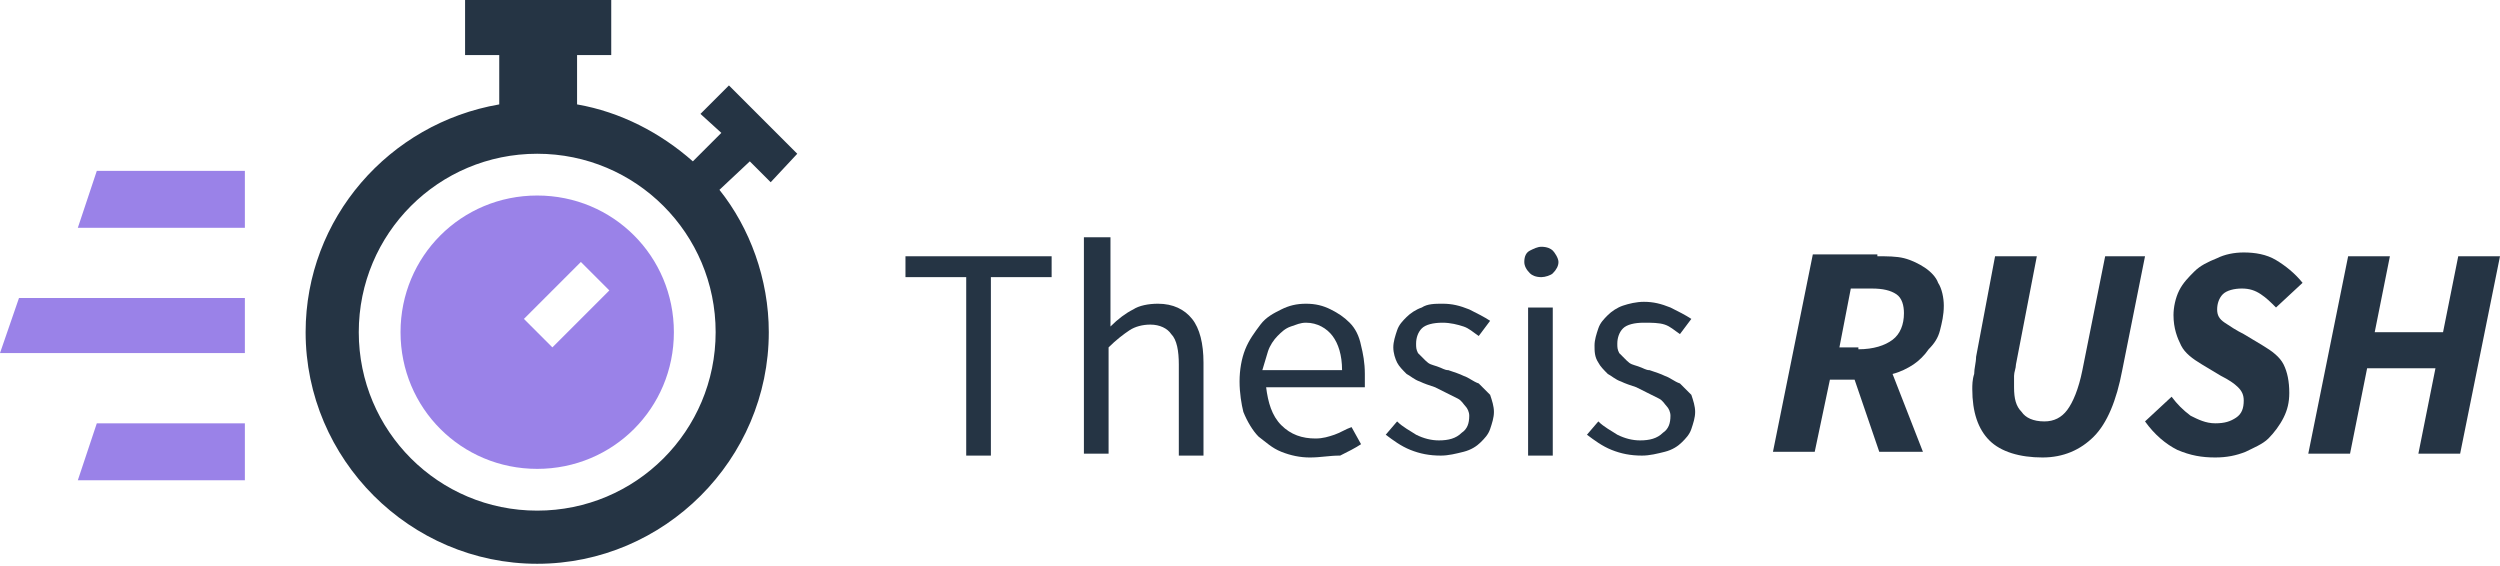 <?xml version="1.0" encoding="utf-8"?>
<!-- Generator: Adobe Illustrator 22.0.1, SVG Export Plug-In . SVG Version: 6.00 Build 0)  -->
<svg version="1.1" id="Слой_1" xmlns="http://www.w3.org/2000/svg" xmlns:xlink="http://www.w3.org/1999/xlink" x="0px" y="0px"
	 width="131.7px" height="29.8px" viewBox="0 0 131.7 29.8" style="enable-background:new 0 0 131.7 29.8;" xml:space="preserve">
<style type="text/css">
	.st0{fill:#253444;}
	.st1{fill:#9A82E8;}
</style>
<g>
	<path class="st0" d="M50.9,14.6h-3.2v-1.1h7.7v1.1h-3.2v9.4h-1.3V14.6z"/>
	<path class="st0" d="M57.2,12.5h1.3v3.1l0,1.6c0.4-0.4,0.8-0.7,1.2-0.9C60,16.1,60.5,16,61,16c0.8,0,1.4,0.3,1.8,0.8
		c0.4,0.5,0.6,1.3,0.6,2.3v4.9h-1.3v-4.8c0-0.7-0.1-1.3-0.4-1.6c-0.2-0.3-0.6-0.5-1.1-0.5c-0.4,0-0.8,0.1-1.1,0.3
		c-0.3,0.2-0.7,0.5-1.1,0.9v5.6h-1.3V12.5z"/>
	<path class="st0" d="M65.3,20.1c0-0.6,0.1-1.2,0.3-1.7c0.2-0.5,0.5-0.9,0.8-1.3c0.3-0.4,0.7-0.6,1.1-0.8s0.8-0.3,1.3-0.3
		c0.5,0,0.9,0.1,1.3,0.3c0.4,0.2,0.7,0.4,1,0.7c0.3,0.3,0.5,0.7,0.6,1.2c0.1,0.4,0.2,0.9,0.2,1.5c0,0.3,0,0.5,0,0.7h-5.2
		c0.1,0.8,0.3,1.5,0.8,2c0.5,0.5,1.1,0.7,1.8,0.7c0.4,0,0.7-0.1,1-0.2c0.3-0.1,0.6-0.3,0.9-0.4l0.5,0.9c-0.3,0.2-0.7,0.4-1.1,0.6
		C70,24,69.6,24.1,69,24.1c-0.5,0-1-0.1-1.5-0.3s-0.8-0.5-1.2-0.8c-0.3-0.3-0.6-0.8-0.8-1.3C65.4,21.3,65.3,20.7,65.3,20.1z
		 M70.7,19.5c0-0.8-0.2-1.4-0.5-1.8S69.4,17,68.8,17c-0.3,0-0.5,0.1-0.8,0.2c-0.3,0.1-0.5,0.3-0.7,0.5c-0.2,0.2-0.4,0.5-0.5,0.8
		c-0.1,0.3-0.2,0.7-0.3,1H70.7z"/>
	<path class="st0" d="M73.6,22.2c0.3,0.3,0.7,0.5,1,0.7c0.4,0.2,0.8,0.3,1.2,0.3c0.5,0,0.9-0.1,1.2-0.4c0.3-0.2,0.4-0.5,0.4-0.9
		c0-0.2-0.1-0.4-0.2-0.5c-0.1-0.1-0.2-0.3-0.4-0.4c-0.2-0.1-0.4-0.2-0.6-0.3c-0.2-0.1-0.4-0.2-0.6-0.3c-0.3-0.1-0.6-0.2-0.8-0.3
		c-0.3-0.1-0.5-0.3-0.7-0.4c-0.2-0.2-0.4-0.4-0.5-0.6c-0.1-0.2-0.2-0.5-0.2-0.8c0-0.3,0.1-0.6,0.2-0.9c0.1-0.3,0.3-0.5,0.5-0.7
		s0.5-0.4,0.8-0.5C75.2,16,75.6,16,76,16c0.5,0,0.9,0.1,1.4,0.3c0.4,0.2,0.8,0.4,1.1,0.6l-0.6,0.8c-0.3-0.2-0.5-0.4-0.8-0.5
		S76.4,17,76,17c-0.5,0-0.9,0.1-1.1,0.3c-0.2,0.2-0.3,0.5-0.3,0.8c0,0.2,0,0.3,0.1,0.5c0.1,0.1,0.2,0.2,0.4,0.4s0.3,0.2,0.6,0.3
		s0.4,0.2,0.6,0.2c0.3,0.1,0.6,0.2,0.8,0.3c0.3,0.1,0.5,0.3,0.8,0.4c0.2,0.2,0.4,0.4,0.6,0.6c0.1,0.3,0.2,0.6,0.2,0.9
		c0,0.3-0.1,0.6-0.2,0.9s-0.3,0.5-0.5,0.7s-0.5,0.4-0.9,0.5c-0.4,0.1-0.8,0.2-1.2,0.2c-0.6,0-1.1-0.1-1.6-0.3
		c-0.5-0.2-0.9-0.5-1.3-0.8L73.6,22.2z"/>
	<path class="st0" d="M81.2,14.6c-0.3,0-0.5-0.1-0.6-0.2c-0.2-0.2-0.3-0.4-0.3-0.6c0-0.3,0.1-0.5,0.3-0.6s0.4-0.2,0.6-0.2
		c0.3,0,0.5,0.1,0.6,0.2s0.3,0.4,0.3,0.6c0,0.2-0.1,0.4-0.3,0.6C81.7,14.5,81.4,14.6,81.2,14.6z M80.5,16.2h1.3v7.8h-1.3V16.2z"/>
	<path class="st0" d="M84.2,22.2c0.3,0.3,0.7,0.5,1,0.7c0.4,0.2,0.8,0.3,1.2,0.3c0.5,0,0.9-0.1,1.2-0.4c0.3-0.2,0.4-0.5,0.4-0.9
		c0-0.2-0.1-0.4-0.2-0.5c-0.1-0.1-0.2-0.3-0.4-0.4c-0.2-0.1-0.4-0.2-0.6-0.3c-0.2-0.1-0.4-0.2-0.6-0.3c-0.3-0.1-0.6-0.2-0.8-0.3
		c-0.3-0.1-0.5-0.3-0.7-0.4c-0.2-0.2-0.4-0.4-0.5-0.6C84,18.8,84,18.5,84,18.2c0-0.3,0.1-0.6,0.2-0.9c0.1-0.3,0.3-0.5,0.5-0.7
		s0.5-0.4,0.8-0.5c0.3-0.1,0.7-0.2,1.1-0.2c0.5,0,0.9,0.1,1.4,0.3c0.4,0.2,0.8,0.4,1.1,0.6l-0.6,0.8c-0.3-0.2-0.5-0.4-0.8-0.5
		S87,17,86.6,17c-0.5,0-0.9,0.1-1.1,0.3c-0.2,0.2-0.3,0.5-0.3,0.8c0,0.2,0,0.3,0.1,0.5c0.1,0.1,0.2,0.2,0.4,0.4s0.3,0.2,0.6,0.3
		s0.4,0.2,0.6,0.2c0.3,0.1,0.6,0.2,0.8,0.3c0.3,0.1,0.5,0.3,0.8,0.4c0.2,0.2,0.4,0.4,0.6,0.6c0.1,0.3,0.2,0.6,0.2,0.9
		c0,0.3-0.1,0.6-0.2,0.9s-0.3,0.5-0.5,0.7s-0.5,0.4-0.9,0.5c-0.4,0.1-0.8,0.2-1.2,0.2c-0.6,0-1.1-0.1-1.6-0.3
		c-0.5-0.2-0.9-0.5-1.3-0.8L84.2,22.2z"/>
	<path class="st0" d="M98.9,13.5c0.5,0,1,0,1.4,0.1c0.4,0.1,0.8,0.3,1.1,0.5c0.3,0.2,0.6,0.5,0.7,0.8c0.2,0.3,0.3,0.8,0.3,1.2
		c0,0.5-0.1,0.9-0.2,1.3c-0.1,0.4-0.3,0.7-0.6,1c-0.2,0.3-0.5,0.6-0.8,0.8c-0.3,0.2-0.7,0.4-1.1,0.5l1.6,4.1h-2.3l-1.3-3.8h-1.3
		l-0.8,3.8h-2.2l2.1-10.4H98.9z M97.9,18.4c0.8,0,1.4-0.2,1.8-0.5c0.4-0.3,0.6-0.8,0.6-1.4c0-0.4-0.1-0.8-0.4-1
		c-0.3-0.2-0.7-0.3-1.3-0.3h-1.1l-0.6,3.1H97.9z"/>
	<path class="st0" d="M105.1,13.5h2.2l-1.1,5.7c0,0.2-0.1,0.4-0.1,0.6c0,0.2,0,0.4,0,0.6c0,0.6,0.1,1,0.4,1.3
		c0.2,0.3,0.6,0.5,1.2,0.5c0.5,0,0.9-0.2,1.2-0.6c0.3-0.4,0.6-1.1,0.8-2.1l1.2-6h2.1l-1.2,6c-0.3,1.6-0.8,2.8-1.5,3.5
		c-0.7,0.7-1.6,1.1-2.7,1.1c-1.2,0-2.2-0.3-2.8-0.9c-0.6-0.6-0.9-1.5-0.9-2.7c0-0.2,0-0.5,0.1-0.8c0-0.3,0.1-0.6,0.1-0.9L105.1,13.5
		z"/>
	<path class="st0" d="M114.4,20.9c0.3,0.4,0.6,0.7,1,1c0.4,0.2,0.8,0.4,1.3,0.4s0.8-0.1,1.1-0.3s0.4-0.5,0.4-0.9
		c0-0.3-0.1-0.5-0.3-0.7c-0.2-0.2-0.5-0.4-0.9-0.6l-1-0.6c-0.5-0.3-0.9-0.6-1.1-1s-0.4-0.9-0.4-1.6c0-0.4,0.1-0.9,0.3-1.3
		c0.2-0.4,0.5-0.7,0.8-1c0.3-0.3,0.7-0.5,1.2-0.7c0.4-0.2,0.9-0.3,1.4-0.3c0.6,0,1.2,0.1,1.7,0.4s1,0.7,1.4,1.2l-1.4,1.3
		c-0.3-0.3-0.5-0.5-0.8-0.7s-0.6-0.3-1-0.3c-0.4,0-0.8,0.1-1,0.3c-0.2,0.2-0.3,0.5-0.3,0.8c0,0.3,0.1,0.5,0.4,0.7s0.6,0.4,1,0.6
		l1,0.6c0.5,0.3,0.9,0.6,1.1,1c0.2,0.4,0.3,0.9,0.3,1.5c0,0.5-0.1,0.9-0.3,1.3s-0.5,0.8-0.8,1.1s-0.8,0.5-1.2,0.7
		c-0.5,0.2-1,0.3-1.6,0.3c-0.7,0-1.3-0.1-2-0.4c-0.6-0.3-1.2-0.8-1.7-1.5L114.4,20.9z"/>
	<path class="st0" d="M123.7,13.5h2.2l-0.8,4h3.6l0.8-4h2.2l-2.1,10.4h-2.2l0.9-4.5h-3.6l-0.9,4.5h-2.2L123.7,13.5z"/>
</g>
<g>
	<g>
		<polygon class="st1" points="5.1,9 12.9,9 12.9,12 4.1,12 		"/>
	</g>
</g>
<g>
	<g>
		<polygon class="st1" points="5.1,22.3 12.9,22.3 12.9,25.3 4.1,25.3 		"/>
	</g>
</g>
<g>
	<g>
		<polygon class="st1" points="1,15.7 12.9,15.7 12.9,18.6 0,18.6 		"/>
	</g>
</g>
<g>
	<g>
		<g>
			<path class="st0" d="M39.5,8.5l1.1,1.1L42,8.1l-3.6-3.6L36.9,6L38,7l-1.5,1.5c-1.7-1.5-3.8-2.6-6.1-3V2.9h1.8V0h-7.7v2.9h1.8v2.6
				c-5.8,1-10.2,6-10.2,12c0,6.7,5.5,12.2,12.2,12.2s12.2-5.5,12.2-12.2c0-2.8-1-5.5-2.6-7.5L39.5,8.5z M28.3,26.9
				c-5.2,0-9.4-4.2-9.4-9.4s4.2-9.4,9.4-9.4s9.4,4.2,9.4,9.4S33.5,26.9,28.3,26.9z"/>
		</g>
	</g>
</g>
<g>
	<g>
		<path class="st1" d="M28.3,10.3c-4,0-7.2,3.2-7.2,7.2s3.2,7.2,7.2,7.2s7.2-3.2,7.2-7.2S32.3,10.3,28.3,10.3z M29.1,18.3l-1.5-1.5
			l3-3l1.5,1.5L29.1,18.3z"/>
	</g>
</g>
</svg>

